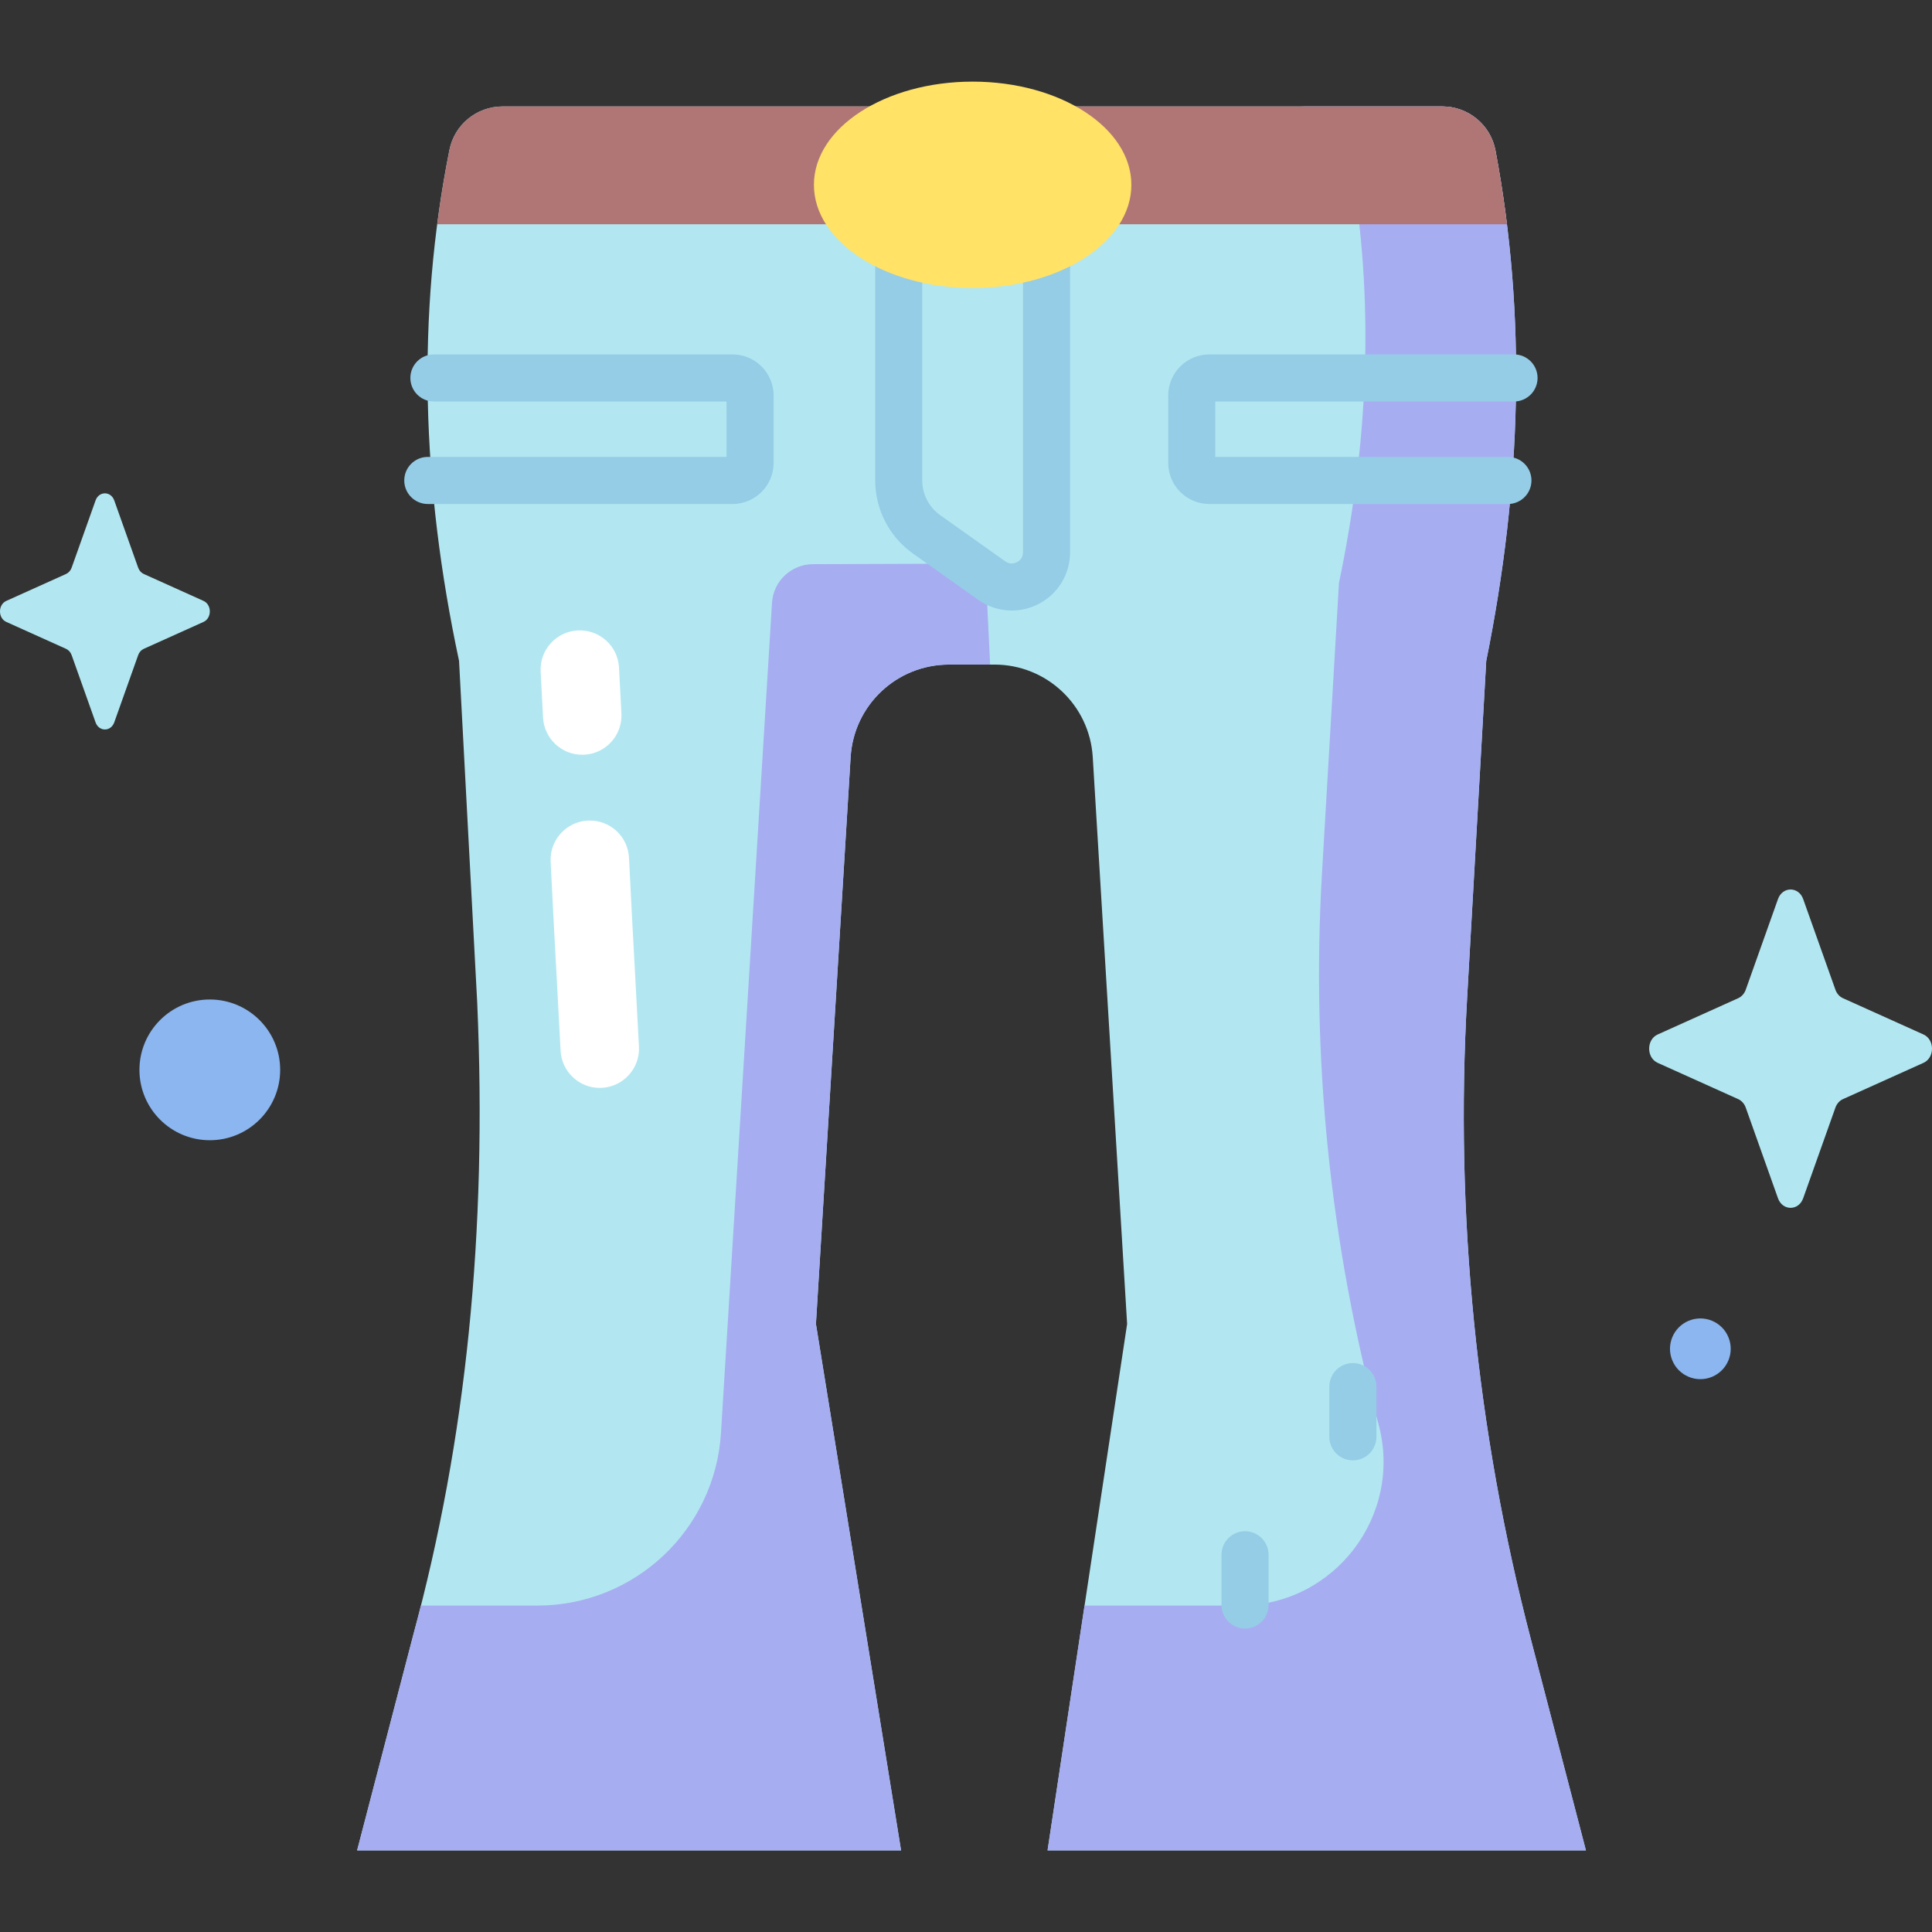 <svg id="Capa_1" enable-background="new 0 0 512 512" height="512" viewBox="0 0 512 512" width="512" xmlns="http://www.w3.org/2000/svg"><rect x="0" y="0" width="512" height="512" fill="#333333" stroke="none"/><g><g><g><g><path d="m119.109 39.71c-8.763 43.81-7.369 89.027 2.543 135.421l4.811 90.503c2.687 61.02-2.93 115.984-16.992 167.827l-14.829 56.909h144.15l-22.562-139.503 9.196-150.248c.842-13.765 12.251-24.496 26.041-24.496h12.079c13.796 0 25.208 10.741 26.042 24.511l9.108 150.233-21.083 139.503h142.671l-14.576-55.887c-14.45-55.405-20.156-112.726-16.913-169.892l5.075-89.46c9.384-46.345 10.712-91.513 2.437-135.279-1.278-6.759-7.206-11.643-14.084-11.643h-249.057c-6.824 0-12.719 4.809-14.057 11.501z" fill="#b2e7f1"/></g></g><g><g><g><path d="m221.647 384.356-5.417-33.489 9.196-150.248c.842-13.765 12.251-24.496 26.042-24.496h10.929l-1.298-26.782-45.678.172c-5.744.022-10.485 4.5-10.833 10.235l-13.521 219.971c-1.581 25.721-22.901 45.773-48.671 45.775l-30.852.002c-.674 2.662-1.354 5.32-2.072 7.965l-14.83 56.909h144.15l-17.146-106.016z" fill="#a7adf1"/></g></g><g><g><path d="m405.708 434.483c-14.45-55.404-20.156-112.726-16.913-169.892l5.075-89.461c9.384-46.345 10.712-91.513 2.437-135.279-1.278-6.759-7.206-11.643-14.084-11.643h-37.708c6.096 0 11.349 4.198 12.482 10.009 7.334 37.623 6.157 76.451-2.16 116.29l-4.498 76.903c-2.874 49.142 2.183 98.417 14.99 146.044 6.515 24.23-11.74 48.042-36.83 48.042h-41.082l-9.804 64.874h142.671z" fill="#a7adf1"/></g></g></g><g><g><path d="m399.357 59.43c-.81-6.556-1.822-13.083-3.05-19.578-1.278-6.759-7.206-11.643-14.084-11.643h-249.057c-6.824 0-12.718 4.809-14.057 11.5-1.308 6.542-2.386 13.117-3.247 19.721z" fill="#b07676"/></g></g><g><g><path d="m194.136 133.566h-80.764c-3.445 0-6.238-2.793-6.238-6.238s2.793-6.238 6.238-6.238h79.169v-14.69h-77.55c-3.445 0-6.238-2.793-6.238-6.238s2.793-6.238 6.238-6.238h79.145c5.999 0 10.881 4.881 10.881 10.881v17.881c0 5.999-4.882 10.88-10.881 10.88zm0-27.166h.01z" fill="#95cde6"/></g></g><g><g><path d="m399.612 133.566h-79.145c-5.999 0-10.881-4.881-10.881-10.881v-17.881c0-5.999 4.881-10.881 10.881-10.881h80.764c3.445 0 6.238 2.793 6.238 6.238s-2.793 6.238-6.238 6.238h-79.169v14.691h77.55c3.445 0 6.238 2.793 6.238 6.238-.001 3.445-2.794 6.238-6.238 6.238z" fill="#95cde6"/></g></g><g><g><path d="m268.137 161.801c-3.136 0-6.255-.961-8.924-2.856h-.001l-17.267-12.247c-6.266-4.445-10.008-11.686-10.008-19.369v-77.959c0-3.445 2.793-6.238 6.238-6.238h39.172c3.445 0 6.238 2.793 6.238 6.238v96.983c0 5.798-3.2 11.054-8.352 13.716-2.244 1.159-4.676 1.732-7.096 1.732zm-1.707-13.031c1.33.941 2.593.464 3.076.215.482-.249 1.603-1.004 1.603-2.633v-90.744h-26.697v71.721c0 3.647 1.776 7.083 4.751 9.193l17.268 12.248z" fill="#95cde6"/></g></g><g><g><ellipse cx="257.761" cy="48.978" fill="#ffe266" rx="42.062" ry="27.348"/></g></g><g><g><path d="m158.938 288.303c-5.496 0-10.088-4.309-10.373-9.861-.343-6.645-.7-13.203-1.056-19.749-.536-9.865-1.09-20.068-1.582-30.35-.274-5.735 4.152-10.606 9.888-10.881 5.764-.261 10.607 4.153 10.881 9.888.488 10.214 1.042 20.382 1.576 30.214.357 6.565.715 13.142 1.058 19.807.296 5.734-4.113 10.622-9.847 10.917-.183.011-.365.015-.545.015z" fill="#fff"/></g></g><g><g><path d="m154.291 200.017c-5.492 0-10.082-4.303-10.373-9.85l-.641-12.168c-.301-5.734 4.103-10.627 9.836-10.928 5.748-.277 10.628 4.103 10.928 9.836l.641 12.168c.302 5.734-4.103 10.627-9.836 10.928-.185.008-.371.014-.555.014z" fill="#fff"/></g></g><g><g><path d="m329.946 431.578c-3.445 0-6.238-2.793-6.238-6.238v-13.316c0-3.445 2.793-6.238 6.238-6.238s6.238 2.793 6.238 6.238v13.316c0 3.445-2.793 6.238-6.238 6.238z" fill="#95cde6"/></g></g><g><g><path d="m358.527 387.017c-3.445 0-6.238-2.793-6.238-6.238v-13.316c0-3.445 2.793-6.238 6.238-6.238s6.238 2.793 6.238 6.238v13.316c-.001 3.445-2.794 6.238-6.238 6.238z" fill="#95cde6"/></g></g></g><g><g><path d="m477.862 238.268 8.54 24.013c.366 1.028 1.09 1.843 2.003 2.254l21.335 9.612c3.014 1.358 3.014 6.161 0 7.518l-21.335 9.612c-.913.412-1.637 1.226-2.003 2.254l-8.54 24.013c-1.206 3.393-5.473 3.393-6.68 0l-8.54-24.013c-.366-1.028-1.089-1.843-2.003-2.254l-21.335-9.612c-3.014-1.358-3.014-6.16 0-7.518l21.335-9.612c.914-.412 1.637-1.226 2.003-2.254l8.54-24.013c1.206-3.392 5.473-3.392 6.68 0z" fill="#b2e7f1"/></g></g><g><g><path d="m30.278 132.627 6.335 17.812c.271.763.808 1.367 1.486 1.672l15.826 7.13c2.236 1.007 2.236 4.57 0 5.577l-15.826 7.13c-.677.305-1.215.91-1.486 1.672l-6.335 17.812c-.895 2.516-4.06 2.516-4.955 0l-6.335-17.812c-.271-.763-.808-1.367-1.486-1.672l-15.826-7.13c-2.236-1.007-2.236-4.57 0-5.577l15.826-7.13c.678-.305 1.214-.91 1.486-1.672l6.335-17.812c.895-2.516 4.06-2.516 4.955 0z" fill="#b2e7f1"/></g></g><g><g><circle cx="55.601" cy="283.524" fill="#8bb6ef" r="18.648"/></g></g><g><g><ellipse cx="450.445" cy="357.545" fill="#8bb6ef" rx="8.044" ry="8.044" transform="matrix(.924 -.383 .383 .924 -102.539 199.595)"/></g></g></g></svg>

